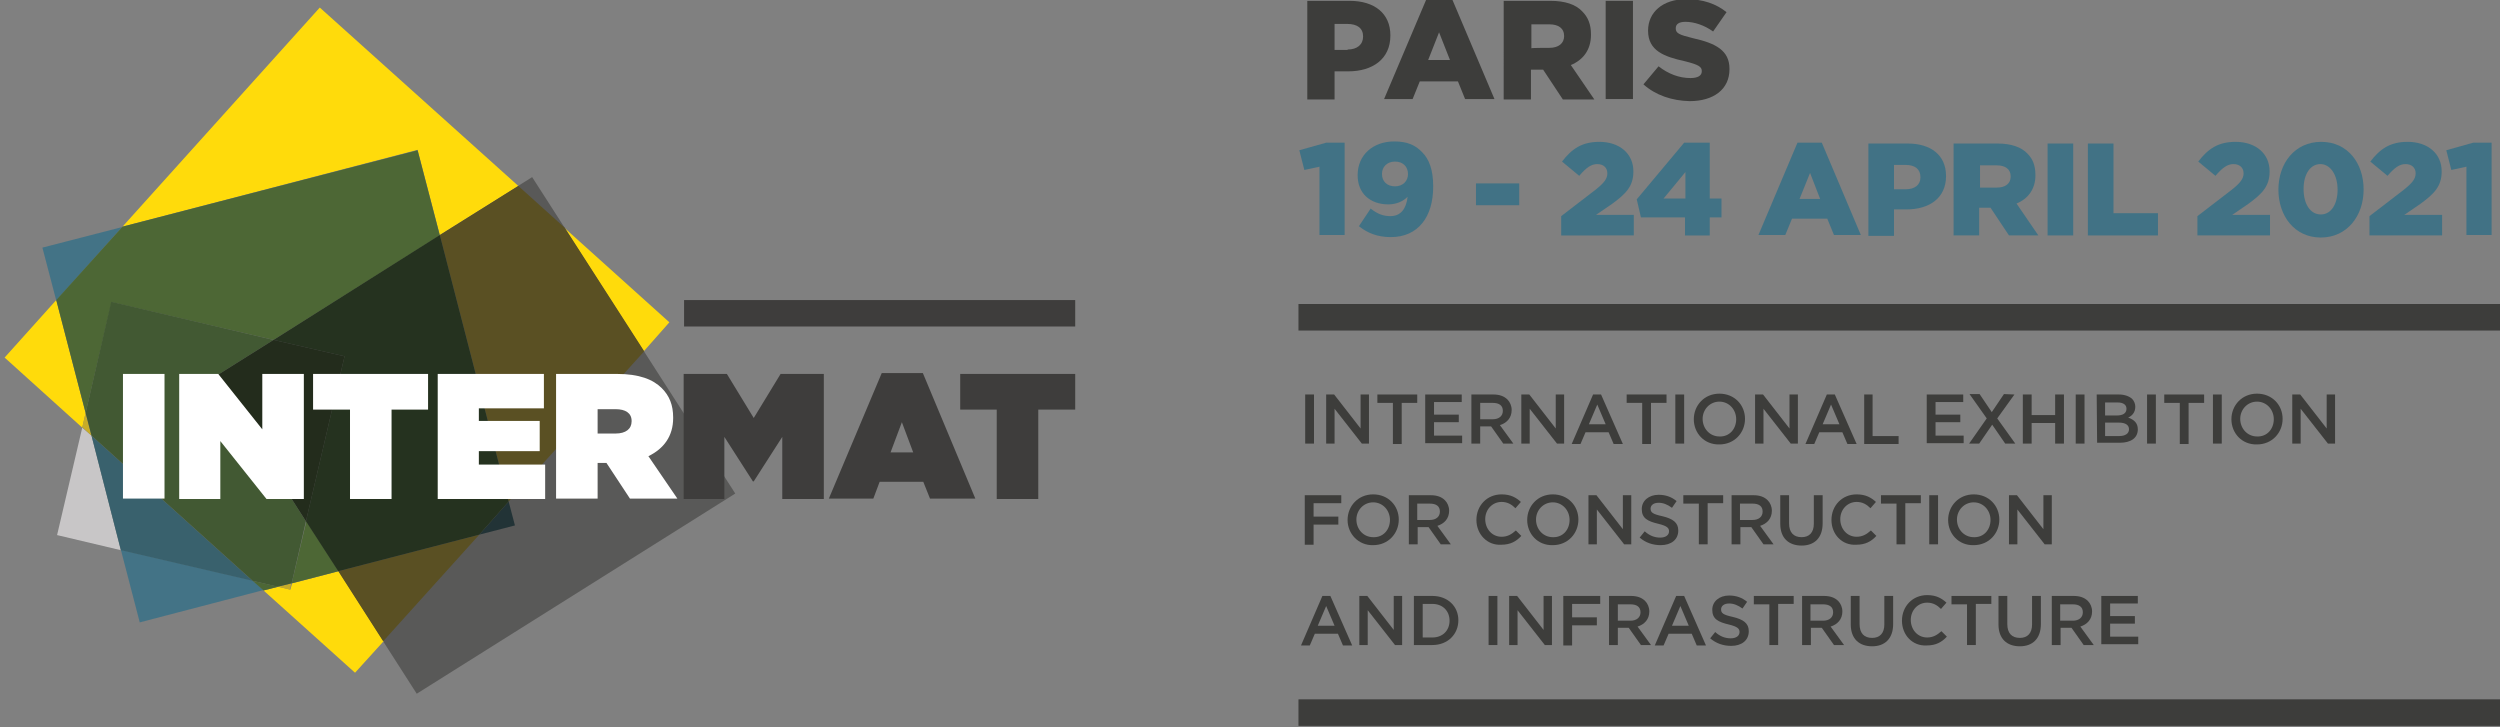 <?xml version="1.0" encoding="utf-8"?>
<!-- Generator: Adobe Illustrator 23.0.1, SVG Export Plug-In . SVG Version: 6.00 Build 0)  -->
<svg version="1.1" id="Calque_1" xmlns="http://www.w3.org/2000/svg" xmlns:xlink="http://www.w3.org/1999/xlink" x="0px" y="0px"
	 viewBox="0 0 595.7 173.3" style="enable-background:new 0 0 595.7 173.3;" xml:space="preserve">
<rect x="0" y="0" width="595.7" height="173.3" fill="#808080" stroke="none"/>
<style type="text/css">
	.st0{fill:#3D3D3B;}
	.st1{fill:none;stroke:#3D3D3B;stroke-width:6.326;stroke-miterlimit:10;}
	.st2{display:none;fill:#585857;}
	.st3{display:none;}
	.st4{display:inline;}
	.st5{fill:#407285;}
	.st6{fill:none;}
	.st7{fill:#FFDB06;}
	.st8{fill:#C7C6C7;}
	.st9{display:inline;fill:#FFFFFF;}
	.st10{display:inline;fill:#3D3D3B;}
	.st11{display:inline;fill:none;}
	.st12{fill:#595958;}
	.st13{fill:#437386;}
	.st14{fill:#223336;}
	.st15{fill:#FFDB0B;}
	.st16{fill:#5A5023;}
	.st17{fill:#4D6735;}
	.st18{fill:#25321F;}
	.st19{fill:#C8C6C7;}
	.st20{fill:#39616D;}
	.st21{fill:#C7AC29;}
	.st22{fill:#425933;}
	.st23{fill:#232C1C;}
	.st24{fill:#FFFFFF;}
	.st25{fill:#3E3D3C;}
	.st26{fill:#417285;}
</style>
<g>
	<g>
		<path class="st0" d="M311,94h2.1v11.7H311V94z"/>
		<path class="st0" d="M316,94h1.9l6.3,8.1V94h2v11.7h-1.7l-6.5-8.3v8.3h-2L316,94L316,94z"/>
		<path class="st0" d="M331.9,96h-3.7V94h9.5V96h-3.7v9.8h-2.1V96z"/>
		<path class="st0" d="M339.6,94h8.7v1.8h-6.6v3h5.9v1.8h-5.9v3.2h6.7v1.8h-8.8V94z"/>
		<path class="st0" d="M350.6,94h5.2c1.5,0,2.6,0.4,3.4,1.2c0.6,0.6,1,1.5,1,2.5v0c0,1.9-1.2,3.1-2.8,3.6l3.2,4.4h-2.4l-2.9-4.1
			h-2.6v4.1h-2.1L350.6,94L350.6,94z M355.7,99.9c1.5,0,2.4-0.8,2.4-2v0c0-1.3-0.9-1.9-2.4-1.9h-3v3.9L355.7,99.9L355.7,99.9z"/>
		<path class="st0" d="M362.5,94h1.9l6.3,8.1V94h2v11.7H371l-6.5-8.3v8.3h-2L362.5,94L362.5,94z"/>
		<path class="st0" d="M379.6,94h1.9l5.2,11.8h-2.2l-1.2-2.8h-5.5l-1.2,2.8h-2.1L379.6,94z M382.6,101.1l-2-4.7l-2,4.7H382.6z"/>
		<path class="st0" d="M391.3,96h-3.7V94h9.5V96h-3.7v9.8h-2.1V96z"/>
		<path class="st0" d="M399.2,94h2.1v11.7h-2.1V94z"/>
		<path class="st0" d="M403.6,99.9L403.6,99.9c0-3.3,2.5-6.1,6.1-6.1s6.1,2.7,6.1,6v0c0,3.3-2.5,6.1-6.1,6.1
			C406.1,106,403.6,103.2,403.6,99.9z M413.7,99.9L413.7,99.9c0-2.3-1.7-4.2-4-4.2c-2.3,0-4,1.9-4,4.1v0c0,2.3,1.7,4.2,4,4.2
			C412.1,104.1,413.7,102.2,413.7,99.9z"/>
		<path class="st0" d="M418.2,94h1.9l6.3,8.1V94h2v11.7h-1.7l-6.5-8.3v8.3h-2L418.2,94L418.2,94z"/>
		<path class="st0" d="M435.3,94h1.9l5.2,11.8h-2.2l-1.2-2.8h-5.5l-1.2,2.8h-2.1L435.3,94z M438.3,101.1l-2-4.7l-2,4.7H438.3z"/>
		<path class="st0" d="M444.1,94h2.1v9.9h6.2v1.9h-8.2V94z"/>
		<path class="st0" d="M459.1,94h8.7v1.8h-6.6v3h5.9v1.8h-5.9v3.2h6.7v1.8h-8.8V94z"/>
		<path class="st0" d="M480,94l-4.1,5.7l4.3,6h-2.4l-3.1-4.5l-3.1,4.5h-2.4l4.2-6l-4.1-5.8h2.4l2.9,4.3l2.9-4.3L480,94L480,94z"/>
		<path class="st0" d="M482,94h2.1v4.9h5.6V94h2.1v11.7h-2.1v-4.9h-5.6v4.9H482V94z"/>
		<path class="st0" d="M494.6,94h2.1v11.7h-2.1V94z"/>
		<path class="st0" d="M499.6,94h5.3c1.3,0,2.4,0.4,3.1,1c0.5,0.5,0.8,1.2,0.8,1.9v0c0,1.4-0.8,2.2-1.7,2.6c1.4,0.5,2.3,1.3,2.3,2.8
			v0c0,2.1-1.7,3.2-4.3,3.2h-5.4L499.6,94L499.6,94z M506.7,97.4c0-0.9-0.7-1.5-2.1-1.5h-3V99h2.8C505.8,99,506.7,98.5,506.7,97.4
			L506.7,97.4L506.7,97.4z M504.9,100.7h-3.3v3.2h3.4c1.4,0,2.3-0.6,2.3-1.6v0C507.3,101.3,506.5,100.7,504.9,100.7z"/>
		<path class="st0" d="M511.6,94h2.1v11.7h-2.1L511.6,94L511.6,94z"/>
		<path class="st0" d="M519.4,96h-3.7V94h9.5V96h-3.7v9.8h-2.1L519.4,96L519.4,96z"/>
		<path class="st0" d="M527.3,94h2.1v11.7h-2.1V94z"/>
		<path class="st0" d="M531.7,99.9L531.7,99.9c0-3.3,2.5-6.1,6.1-6.1s6.1,2.7,6.1,6v0c0,3.3-2.5,6.1-6.1,6.1
			C534.2,106,531.7,103.2,531.7,99.9z M541.8,99.9L541.8,99.9c0-2.3-1.7-4.2-4-4.2c-2.3,0-4,1.9-4,4.1v0c0,2.3,1.7,4.2,4,4.2
			C540.2,104.1,541.8,102.2,541.8,99.9z"/>
		<path class="st0" d="M546.2,94h1.9l6.3,8.1V94h2v11.7h-1.7l-6.5-8.3v8.3h-2L546.2,94L546.2,94z"/>
		<path class="st0" d="M310.9,118h8.7v1.9H313v3.2h5.9v1.9H313v4.8h-2.1V118z"/>
		<path class="st0" d="M321.1,123.9L321.1,123.9c0-3.3,2.5-6.1,6.1-6.1s6.1,2.7,6.1,6v0c0,3.3-2.5,6.1-6.1,6.1
			C323.7,130,321.1,127.2,321.1,123.9z M331.2,123.9L331.2,123.9c0-2.3-1.7-4.2-4-4.2c-2.3,0-4,1.9-4,4.1v0c0,2.3,1.7,4.2,4,4.2
			C329.6,128.1,331.2,126.2,331.2,123.9z"/>
		<path class="st0" d="M335.7,118h5.2c1.5,0,2.6,0.4,3.4,1.2c0.6,0.6,1,1.5,1,2.5v0c0,1.9-1.2,3.1-2.8,3.6l3.2,4.4h-2.4l-2.9-4.1
			h-2.6v4.1h-2.1L335.7,118L335.7,118z M340.7,123.9c1.5,0,2.4-0.8,2.4-2v0c0-1.3-0.9-1.9-2.4-1.9h-3v3.9L340.7,123.9L340.7,123.9z"
			/>
		<path class="st0" d="M351.8,123.9L351.8,123.9c0-3.4,2.5-6.1,6-6.1c2.2,0,3.5,0.8,4.6,1.8l-1.3,1.5c-0.9-0.9-1.9-1.5-3.3-1.5
			c-2.2,0-3.9,1.8-3.9,4.1v0c0,2.3,1.6,4.2,3.9,4.2c1.4,0,2.4-0.6,3.4-1.5l1.3,1.3c-1.2,1.3-2.6,2.1-4.8,2.1
			C354.4,130,351.8,127.3,351.8,123.9z"/>
		<path class="st0" d="M363.9,123.9L363.9,123.9c0-3.3,2.5-6.1,6.1-6.1s6.1,2.7,6.1,6v0c0,3.3-2.5,6.1-6.1,6.1
			C366.4,130,363.9,127.2,363.9,123.9z M374,123.9L374,123.9c0-2.3-1.7-4.2-4-4.2c-2.3,0-4,1.9-4,4.1v0c0,2.3,1.7,4.2,4,4.2
			C372.4,128.1,374,126.2,374,123.9z"/>
		<path class="st0" d="M378.5,118h1.9l6.3,8.1V118h2v11.7H387l-6.5-8.3v8.3h-2L378.5,118L378.5,118z"/>
		<path class="st0" d="M390.7,128.1l1.2-1.5c1.1,1,2.3,1.5,3.7,1.5c1.3,0,2.1-0.6,2.1-1.5v0c0-0.8-0.5-1.3-2.6-1.8
			c-2.5-0.6-3.9-1.3-3.9-3.5v0c0-2,1.7-3.4,4-3.4c1.7,0,3.1,0.5,4.3,1.5l-1.1,1.6c-1.1-0.8-2.1-1.2-3.2-1.2c-1.2,0-1.9,0.6-1.9,1.4
			v0c0,0.9,0.5,1.3,2.8,1.8c2.5,0.6,3.8,1.5,3.8,3.4v0c0,2.2-1.7,3.5-4.2,3.5C393.8,129.9,392.1,129.3,390.7,128.1z"/>
		<path class="st0" d="M404.8,120h-3.7V118h9.5v1.9h-3.7v9.8h-2.1V120z"/>
		<path class="st0" d="M412.6,118h5.2c1.5,0,2.6,0.4,3.4,1.2c0.6,0.6,1,1.5,1,2.5v0c0,1.9-1.2,3.1-2.8,3.6l3.2,4.4h-2.4l-2.9-4.1
			h-2.6v4.1h-2.1L412.6,118L412.6,118z M417.6,123.9c1.5,0,2.4-0.8,2.4-2v0c0-1.3-0.9-1.9-2.4-1.9h-3v3.9L417.6,123.9L417.6,123.9z"
			/>
		<path class="st0" d="M424.2,124.8V118h2.1v6.7c0,2.2,1.1,3.3,3,3.3c1.8,0,2.9-1.1,2.9-3.2V118h2.1v6.7c0,3.5-2,5.3-5,5.3
			C426.2,130,424.2,128.2,424.2,124.8z"/>
		<path class="st0" d="M436.4,123.9L436.4,123.9c0-3.4,2.5-6.1,6-6.1c2.2,0,3.5,0.8,4.6,1.8l-1.3,1.5c-0.9-0.9-1.9-1.5-3.3-1.5
			c-2.2,0-3.9,1.8-3.9,4.1v0c0,2.3,1.6,4.2,3.9,4.2c1.4,0,2.4-0.6,3.4-1.5l1.3,1.3c-1.2,1.3-2.6,2.1-4.8,2.1
			C438.9,130,436.4,127.3,436.4,123.9z"/>
		<path class="st0" d="M451.9,120h-3.7V118h9.5v1.9H454v9.8h-2.1V120z"/>
		<path class="st0" d="M459.7,118h2.1v11.7h-2.1V118z"/>
		<path class="st0" d="M464.2,123.9L464.2,123.9c0-3.3,2.5-6.1,6.1-6.1s6.1,2.7,6.1,6v0c0,3.3-2.5,6.1-6.1,6.1
			C466.7,130,464.2,127.2,464.2,123.9z M474.3,123.9L474.3,123.9c0-2.3-1.7-4.2-4-4.2c-2.3,0-4,1.9-4,4.1v0c0,2.3,1.7,4.2,4,4.2
			C472.7,128.1,474.3,126.2,474.3,123.9z"/>
		<path class="st0" d="M478.7,118h1.9l6.3,8.1V118h2v11.7h-1.7l-6.5-8.3v8.3h-2V118z"/>
		<path class="st0" d="M315.1,142h1.9l5.2,11.8H320l-1.2-2.8h-5.5l-1.2,2.8h-2.1L315.1,142z M318,149.1l-2-4.7l-2,4.7H318z"/>
		<path class="st0" d="M323.9,142h1.9l6.3,8.1V142h2v11.7h-1.7l-6.5-8.3v8.3h-2L323.9,142L323.9,142z"/>
		<path class="st0" d="M336.9,142h4.4c3.7,0,6.2,2.5,6.2,5.8v0c0,3.3-2.5,5.9-6.2,5.9h-4.4V142z M339,143.9v8h2.3
			c2.5,0,4.1-1.7,4.1-4v0c0-2.3-1.6-4-4.1-4L339,143.9L339,143.9z"/>
		<path class="st0" d="M354.7,142h2.1v11.7h-2.1V142z"/>
		<path class="st0" d="M359.6,142h1.9l6.3,8.1V142h2v11.7h-1.7l-6.5-8.3v8.3h-2L359.6,142L359.6,142z"/>
		<path class="st0" d="M372.6,142h8.7v1.9h-6.7v3.2h5.9v1.9h-5.9v4.8h-2.1V142z"/>
		<path class="st0" d="M383.4,142h5.2c1.5,0,2.6,0.4,3.4,1.2c0.6,0.6,1,1.5,1,2.5v0c0,1.9-1.2,3.1-2.8,3.6l3.2,4.4h-2.4l-2.9-4.1
			h-2.6v4.1h-2.1L383.4,142L383.4,142z M388.5,147.9c1.5,0,2.4-0.8,2.4-2v0c0-1.3-0.9-1.9-2.4-1.9h-3v3.9L388.5,147.9L388.5,147.9z"
			/>
		<path class="st0" d="M399.4,142h1.9l5.2,11.8h-2.2l-1.2-2.8h-5.5l-1.2,2.8h-2.1L399.4,142z M402.4,149.1l-2-4.7l-2,4.7H402.4z"/>
		<path class="st0" d="M407.5,152.1l1.2-1.5c1.1,1,2.3,1.5,3.7,1.5c1.3,0,2.1-0.6,2.1-1.5v0c0-0.8-0.5-1.3-2.6-1.8
			c-2.5-0.6-3.9-1.3-3.9-3.5v0c0-2,1.7-3.4,4-3.4c1.7,0,3.1,0.5,4.3,1.5l-1.1,1.6c-1.1-0.8-2.1-1.2-3.2-1.2c-1.2,0-1.9,0.6-1.9,1.4
			v0c0,0.9,0.5,1.3,2.8,1.8c2.5,0.6,3.8,1.5,3.8,3.4v0c0,2.2-1.7,3.5-4.2,3.5C410.6,153.9,408.9,153.3,407.5,152.1z"/>
		<path class="st0" d="M421.6,144h-3.7V142h9.5v1.9h-3.7v9.8h-2.1V144z"/>
		<path class="st0" d="M429.4,142h5.2c1.5,0,2.6,0.4,3.4,1.2c0.6,0.6,1,1.5,1,2.5v0c0,1.9-1.2,3.1-2.8,3.6l3.2,4.4h-2.4l-2.9-4.1
			h-2.6v4.1h-2.1L429.4,142L429.4,142z M434.4,147.9c1.5,0,2.4-0.8,2.4-2v0c0-1.3-0.9-1.9-2.4-1.9h-3v3.9L434.4,147.9L434.4,147.9z"
			/>
		<path class="st0" d="M441,148.8V142h2.1v6.7c0,2.2,1.1,3.3,3,3.3c1.8,0,2.9-1.1,2.9-3.2V142h2.1v6.7c0,3.5-2,5.3-5,5.3
			C443,154,441,152.2,441,148.8z"/>
		<path class="st0" d="M453.2,147.9L453.2,147.9c0-3.4,2.5-6.1,6-6.1c2.2,0,3.5,0.8,4.6,1.8l-1.3,1.5c-0.9-0.9-1.9-1.5-3.3-1.5
			c-2.2,0-3.9,1.8-3.9,4.1v0c0,2.3,1.6,4.2,3.9,4.2c1.4,0,2.4-0.6,3.4-1.5l1.3,1.3c-1.2,1.3-2.6,2.1-4.8,2.1
			C455.7,154,453.2,151.3,453.2,147.9z"/>
		<path class="st0" d="M468.7,144H465V142h9.5v1.9h-3.7v9.8h-2.1V144z"/>
		<path class="st0" d="M476.2,148.8V142h2.1v6.7c0,2.2,1.1,3.3,3,3.3c1.8,0,2.9-1.1,2.9-3.2V142h2.1v6.7c0,3.5-2,5.3-5,5.3
			C478.2,154,476.2,152.2,476.2,148.8z"/>
		<path class="st0" d="M488.9,142h5.2c1.5,0,2.6,0.4,3.4,1.2c0.6,0.6,1,1.5,1,2.5v0c0,1.9-1.2,3.1-2.8,3.6l3.2,4.4h-2.4l-2.9-4.1
			h-2.6v4.1h-2.1L488.9,142L488.9,142z M493.9,147.9c1.5,0,2.4-0.8,2.4-2v0c0-1.3-0.9-1.9-2.4-1.9h-3v3.9L493.9,147.9L493.9,147.9z"
			/>
		<path class="st0" d="M500.7,142h8.7v1.8h-6.6v3h5.9v1.8h-5.9v3.1h6.7v1.8h-8.8V142z"/>
	</g>
	<g>
		<g>
			<g>
				<g>
					<path class="st0" d="M311.5,0.2h10.1c5.9,0,9.7,3,9.7,8.2v0.1c0,5.6-4.3,8.5-10,8.5H318v6.7h-6.5L311.5,0.2L311.5,0.2z
						 M321.1,11.8c2.3,0,3.7-1.2,3.7-3.1V8.7c0-2-1.4-3-3.8-3H318v6.2H321.1z"/>
					<path class="st0" d="M339.8,0h6.3l10,23.6h-7l-1.7-4.2h-9.1l-1.7,4.2h-6.8L339.8,0z M345.5,14.3l-2.6-6.6l-2.6,6.6H345.5z"/>
					<path class="st0" d="M358.3,0.2h11.1c3.6,0,6.1,0.9,7.6,2.5c1.4,1.4,2.1,3.1,2.1,5.5v0.1c0,3.6-1.9,6-4.8,7.2l5.6,8.2h-7.5
						l-4.7-7.1h-2.9v7.1h-6.5L358.3,0.2L358.3,0.2z M369.2,11.4c2.2,0,3.5-1.1,3.5-2.8V8.6c0-1.9-1.4-2.8-3.5-2.8h-4.3v5.7
						C364.8,11.4,369.2,11.4,369.2,11.4z"/>
					<path class="st0" d="M382.6,0.2h6.5v23.4h-6.5V0.2z"/>
					<path class="st0" d="M391.6,20.1l3.6-4.3c2.3,1.8,4.9,2.8,7.6,2.8c1.8,0,2.7-0.6,2.7-1.6v-0.1c0-1-0.8-1.5-4-2.3
						c-5-1.1-8.8-2.5-8.8-7.3V7.3c0-4.4,3.5-7.5,9.1-7.5c4,0,7.1,1.1,9.6,3.1l-3.2,4.6c-2.1-1.5-4.5-2.3-6.6-2.3
						c-1.6,0-2.3,0.6-2.3,1.5v0.1c0,1.1,0.8,1.5,4.1,2.3c5.4,1.2,8.7,2.9,8.7,7.3v0.1c0,4.8-3.8,7.6-9.5,7.6
						C398.4,24,394.5,22.7,391.6,20.1z"/>
				</g>
			</g>
		</g>
		<line class="st1" x1="309.4" y1="75.6" x2="595.7" y2="75.6"/>
		<line class="st1" x1="309.4" y1="169.8" x2="595.7" y2="169.8"/>
		<polygon class="st2" points="98.7,166.6 50.1,90.8 126.3,42.9 174.9,118.7 		"/>
		<g class="st3">
			<g class="st4">
				<polygon class="st5" points="122.2,126.3 32.4,149.6 9.1,59.8 98.9,36.5 				"/>
				<rect x="9.1" y="36.5" class="st6" width="113.1" height="113.1"/>
			</g>
		</g>
		<g class="st3">
			<g class="st4">
				
					<rect x="23.3" y="25.6" transform="matrix(0.669 -0.744 0.744 0.669 -34.544 86.375)" class="st7" width="112.8" height="112.8"/>
				<rect y="2.3" class="st6" width="159.3" height="159.3"/>
			</g>
		</g>
		<g class="st3">
			<g class="st4">
				
					<rect x="18.3" y="78.6" transform="matrix(0.228 -0.974 0.974 0.228 -68.145 128.592)" class="st8" width="57.3" height="57.3"/>
				<rect x="12.5" y="72.8" class="st6" width="68.9" height="68.9"/>
			</g>
		</g>
	</g>
	<g class="st3">
		<path class="st9" d="M28.3,90.1h10V120h-10C28.3,120,28.3,90.1,28.3,90.1z"/>
		<path class="st9" d="M41.8,90.1h9.3l10.6,13.2V90.1h9.9V120h-8.9l-11.1-13.8V120h-9.9C41.8,120,41.8,90.1,41.8,90.1z"/>
		<path class="st9" d="M82.7,98.5h-8.8v-8.4h27.6v8.4h-8.8V120h-10L82.7,98.5L82.7,98.5z"/>
		<path class="st9" d="M103.7,90.1h25.5v8.2h-15.7v3h14.6v7.2h-14.6v3.2h15.9v8.2h-25.7V90.1z"/>
		<path class="st9" d="M132.1,90.1h14.6c5.3,0,8.7,1.3,10.7,3.4c1.8,1.8,2.7,4,2.7,7.1v0.1c0,4.4-2.3,7.4-5.9,9.1l7,10.2h-11.4
			l-5.6-8.5h-2.1v8.5h-10L132.1,90.1L132.1,90.1z M146.4,104.3c2.4,0,3.8-1.1,3.8-2.9v-0.1c0-1.9-1.5-2.9-3.8-2.9h-4.4v5.8
			L146.4,104.3L146.4,104.3z"/>
	</g>
	<g class="st3">
		<path class="st10" d="M162.6,90.1H173l6.4,10.5l6.4-10.5h10.4V120h-9.9v-14.8l-6.9,10.6h-0.2l-6.9-10.6V120h-9.8L162.6,90.1
			L162.6,90.1z"/>
		<path class="st10" d="M210,89.9h9.9l12.6,30.1h-10.8l-1.6-4h-10.4l-1.5,4h-10.7L210,89.9z M217.6,108.9l-2.7-7.2l-2.7,7.2H217.6z"
			/>
		<path class="st10" d="M237.6,98.5h-8.8v-8.4h27.6v8.4h-8.8V120h-10L237.6,98.5L237.6,98.5z"/>
	</g>
	<g class="st3">
		<line class="st11" x1="162.7" y1="75.6" x2="256.3" y2="75.6"/>
	</g>
</g>
<g>
	<polygon class="st12" points="99.3,165.3 51,89.9 126.8,42.2 175.2,117.6 	"/>
	<path class="st13" d="M13.4,71.6l-3.3-12.6l19-4.9L13.4,71.6z M33.3,148.3l-4.5-17.3l31.4,7.3l2.6,2.3L33.3,148.3"/>
	<polygon class="st14" points="114.2,127.4 121.2,119.5 122.7,125.2 	"/>
	<path class="st15" d="M104.8,56l-5.3-20.3L29.2,54l47-52.2l47.3,42.5L104.8,56z M153.4,83.7l-18.9-29.4l25,22.5L153.4,83.7
		 M19.6,101.9L1.1,85.2l12.3-13.7l7,26.9L19.6,101.9 M84.6,160.3l-21.8-19.6l3.5-0.9l2.9,0.7l0.4-1.5l11.1-2.9l10.7,16.7L84.6,160.3
		"/>
	<path class="st16" d="M121.2,119.5L104.8,56l18.7-11.7l11.1,10l18.9,29.4L121.2,119.5z M91.3,152.8l-10.7-16.7l33.6-8.7L91.3,152.8
		"/>
	<path class="st17" d="M20.4,98.4l-7-26.9L29.2,54l70.3-18.2l5.3,20.3L65.2,81l-38.6-9L20.4,98.4z M69.5,139l3.5-14.8l7.7,11.9
		L69.5,139 M62.8,140.7l-2.6-2.3l6.1,1.4L62.8,140.7"/>
	<polygon class="st18" points="80.6,136.1 72.9,124.2 82.1,84.9 65.2,81 104.8,56 121.2,119.5 114.2,127.4 	"/>
	<polygon class="st19" points="28.8,131.1 13.6,127.5 19.6,101.9 21.8,103.8 	"/>
	<polygon class="st20" points="60.2,138.4 28.8,131.1 21.8,103.8 	"/>
	<path class="st21" d="M21.8,103.8l-2.2-2l0.8-3.4L21.8,103.8z M69.1,140.5l-2.9-0.7l3.2-0.8L69.1,140.5"/>
	<polygon class="st22" points="66.2,139.8 60.2,138.4 21.8,103.8 20.4,98.4 26.5,71.9 65.2,81 51,89.9 72.9,124.2 69.5,139 	"/>
	<polygon class="st23" points="72.9,124.2 51,89.9 65.2,81 82.1,84.9 	"/>
	<rect x="29.3" y="89.1" class="st24" width="9.9" height="29.7"/>
	<polygon class="st24" points="42.7,89.1 52,89.1 62.5,102.3 62.5,89.1 72.4,89.1 72.4,118.9 63.5,118.9 52.5,105.1 52.5,118.9 
		42.7,118.9 	"/>
	<polygon class="st24" points="83.4,97.6 74.6,97.6 74.6,89.1 102,89.1 102,97.6 93.3,97.6 93.3,118.9 83.4,118.9 	"/>
	<polygon class="st24" points="104.3,89.1 129.6,89.1 129.6,97.3 114.1,97.3 114.1,100.3 128.6,100.3 128.6,107.5 114.1,107.5 
		114.1,110.7 129.9,110.7 129.9,118.9 104.3,118.9 	"/>
	<path class="st24" d="M132.5,89.1H147c5.3,0,8.6,1.3,10.7,3.4c1.8,1.8,2.7,4,2.7,7v0.1c0,4.3-2.2,7.3-5.9,9.1l6.9,10.1h-11.3
		l-5.6-8.5h-2.1v8.5h-9.9L132.5,89.1L132.5,89.1z M146.7,103.3c2.4,0,3.8-1.1,3.8-2.9v-0.1c0-1.9-1.5-2.8-3.8-2.8h-4.3v5.8
		L146.7,103.3L146.7,103.3z"/>
	<polygon class="st25" points="162.9,89.1 173.2,89.1 179.6,99.6 186,89.1 196.3,89.1 196.3,118.9 186.4,118.9 186.4,104.1 
		179.6,114.7 179.4,114.7 172.6,104.1 172.6,118.9 162.9,118.9 	"/>
	<path class="st25" d="M210.1,88.9h9.8l12.5,29.9h-10.8l-1.6-4h-10.4l-1.5,4h-10.6L210.1,88.9z M217.6,107.8l-2.7-7.2l-2.7,7.2
		H217.6z"/>
	<polygon class="st25" points="237.5,97.6 228.8,97.6 228.8,89.1 256.2,89.1 256.2,97.6 247.4,97.6 247.4,118.9 237.5,118.9 	"/>
	<rect x="163" y="71.5" class="st25" width="93.2" height="6.3"/>
</g>
<g>
	<path class="st26" d="M314.5,39.7l-3.7,0.8l-1.2-4.7l6.4-1.8h4.4v22h-6V39.7z"/>
	<path class="st26" d="M323.8,53.9l2.8-4.2c1.5,1.2,2.9,1.8,4.7,1.8c2.5,0,3.8-1.8,4.1-4.6c-1.1,1.1-2.7,1.8-4.6,1.8
		c-4.3,0-7.3-2.6-7.3-6.9v-0.1c0-4.8,3.7-8,8.7-8c3.2,0,5.1,0.9,6.7,2.6c1.6,1.6,2.6,4.1,2.6,8.1v0.1c0,7.2-3.6,12-10.1,12
		C328.2,56.5,325.8,55.5,323.8,53.9z M335.5,41.5L335.5,41.5c0-1.8-1.2-3-3.1-3s-3.1,1.3-3.1,2.9v0.1c0,1.7,1.2,2.9,3.1,2.9
		S335.5,43.1,335.5,41.5z"/>
	<path class="st26" d="M351.8,43.7H362v5.2h-10.3V43.7z"/>
	<path class="st26" d="M372,51.5l8.2-6.3c2-1.6,2.8-2.6,2.8-3.9c0-1.4-1-2.2-2.4-2.2s-2.6,0.8-4.3,2.8l-4.1-3.4
		c2.3-3,4.7-4.7,8.9-4.7c4.8,0,8.1,2.8,8.1,7v0.1c0,3.5-1.8,5.3-5.1,7.7l-3.8,2.6h9v4.9H372V51.5z"/>
	<path class="st26" d="M401.6,51.8H391l-1-4.3L401.3,34h6.1v13.3h2.8v4.5h-2.8v4.3h-5.9V51.8z M401.6,47.3V41l-5.2,6.3H401.6z"/>
	<path class="st26" d="M428.3,34h5.8l9.3,22H437l-1.6-3.9H427l-1.6,3.9H419L428.3,34z M433.7,47.4l-2.4-6.2l-2.5,6.2H433.7z"/>
	<path class="st26" d="M445.2,34.2h9.4c5.5,0,9.1,2.8,9.1,7.7v0.1c0,5.2-4,7.9-9.4,7.9h-3v6.3h-6.1V34.2z M454.1,45.1
		c2.2,0,3.5-1.1,3.5-2.8v-0.1c0-1.9-1.3-2.9-3.5-2.9h-2.8v5.8H454.1z"/>
	<path class="st26" d="M465.7,34.2h10.3c3.3,0,5.7,0.9,7.1,2.4c1.3,1.3,1.9,2.9,1.9,5.1v0.1c0,3.3-1.8,5.6-4.5,6.7l5.2,7.6h-7
		l-4.4-6.6h-2.7v6.6h-6.1V34.2z M475.8,44.7c2.1,0,3.3-1,3.3-2.6V42c0-1.7-1.3-2.6-3.3-2.6h-4v5.3H475.8z"/>
	<path class="st26" d="M487.9,34.2h6.1v21.9h-6.1V34.2z"/>
	<path class="st26" d="M497.5,34.2h6.1v16.6h10.6v5.3h-16.7V34.2z"/>
	<path class="st26" d="M523.6,51.5l8.2-6.3c2-1.6,2.8-2.6,2.8-3.9c0-1.4-1-2.2-2.4-2.2s-2.6,0.8-4.3,2.8l-4.1-3.4
		c2.3-3,4.7-4.7,8.9-4.7c4.8,0,8.1,2.8,8.1,7v0.1c0,3.5-1.8,5.3-5.1,7.7l-3.8,2.6h9v4.9h-17.3V51.5z"/>
	<path class="st26" d="M542.9,45.2L542.9,45.2c0-6.3,3.9-11.4,10.2-11.4s10.1,5.1,10.1,11.3v0.1c0,6.2-3.9,11.4-10.2,11.4
		S542.9,51.4,542.9,45.2z M557,45.2L557,45.2c0-3.5-1.7-6.1-4.1-6.1c-2.4,0-4,2.4-4,5.9v0.1c0,3.5,1.6,6,4.1,6
		C555.5,51.1,557,48.6,557,45.2z"/>
	<path class="st26" d="M564.6,51.5l8.2-6.3c2-1.6,2.8-2.6,2.8-3.9c0-1.4-1-2.2-2.4-2.2s-2.6,0.8-4.3,2.8l-4.1-3.4
		c2.3-3,4.7-4.7,8.9-4.7c4.8,0,8.1,2.8,8.1,7v0.1c0,3.5-1.8,5.3-5.1,7.7l-3.8,2.6h9v4.9h-17.3V51.5z"/>
	<path class="st26" d="M587.8,39.7l-3.7,0.8l-1.2-4.7l6.4-1.8h4.4v22h-6V39.7z"/>
</g>
</svg>
